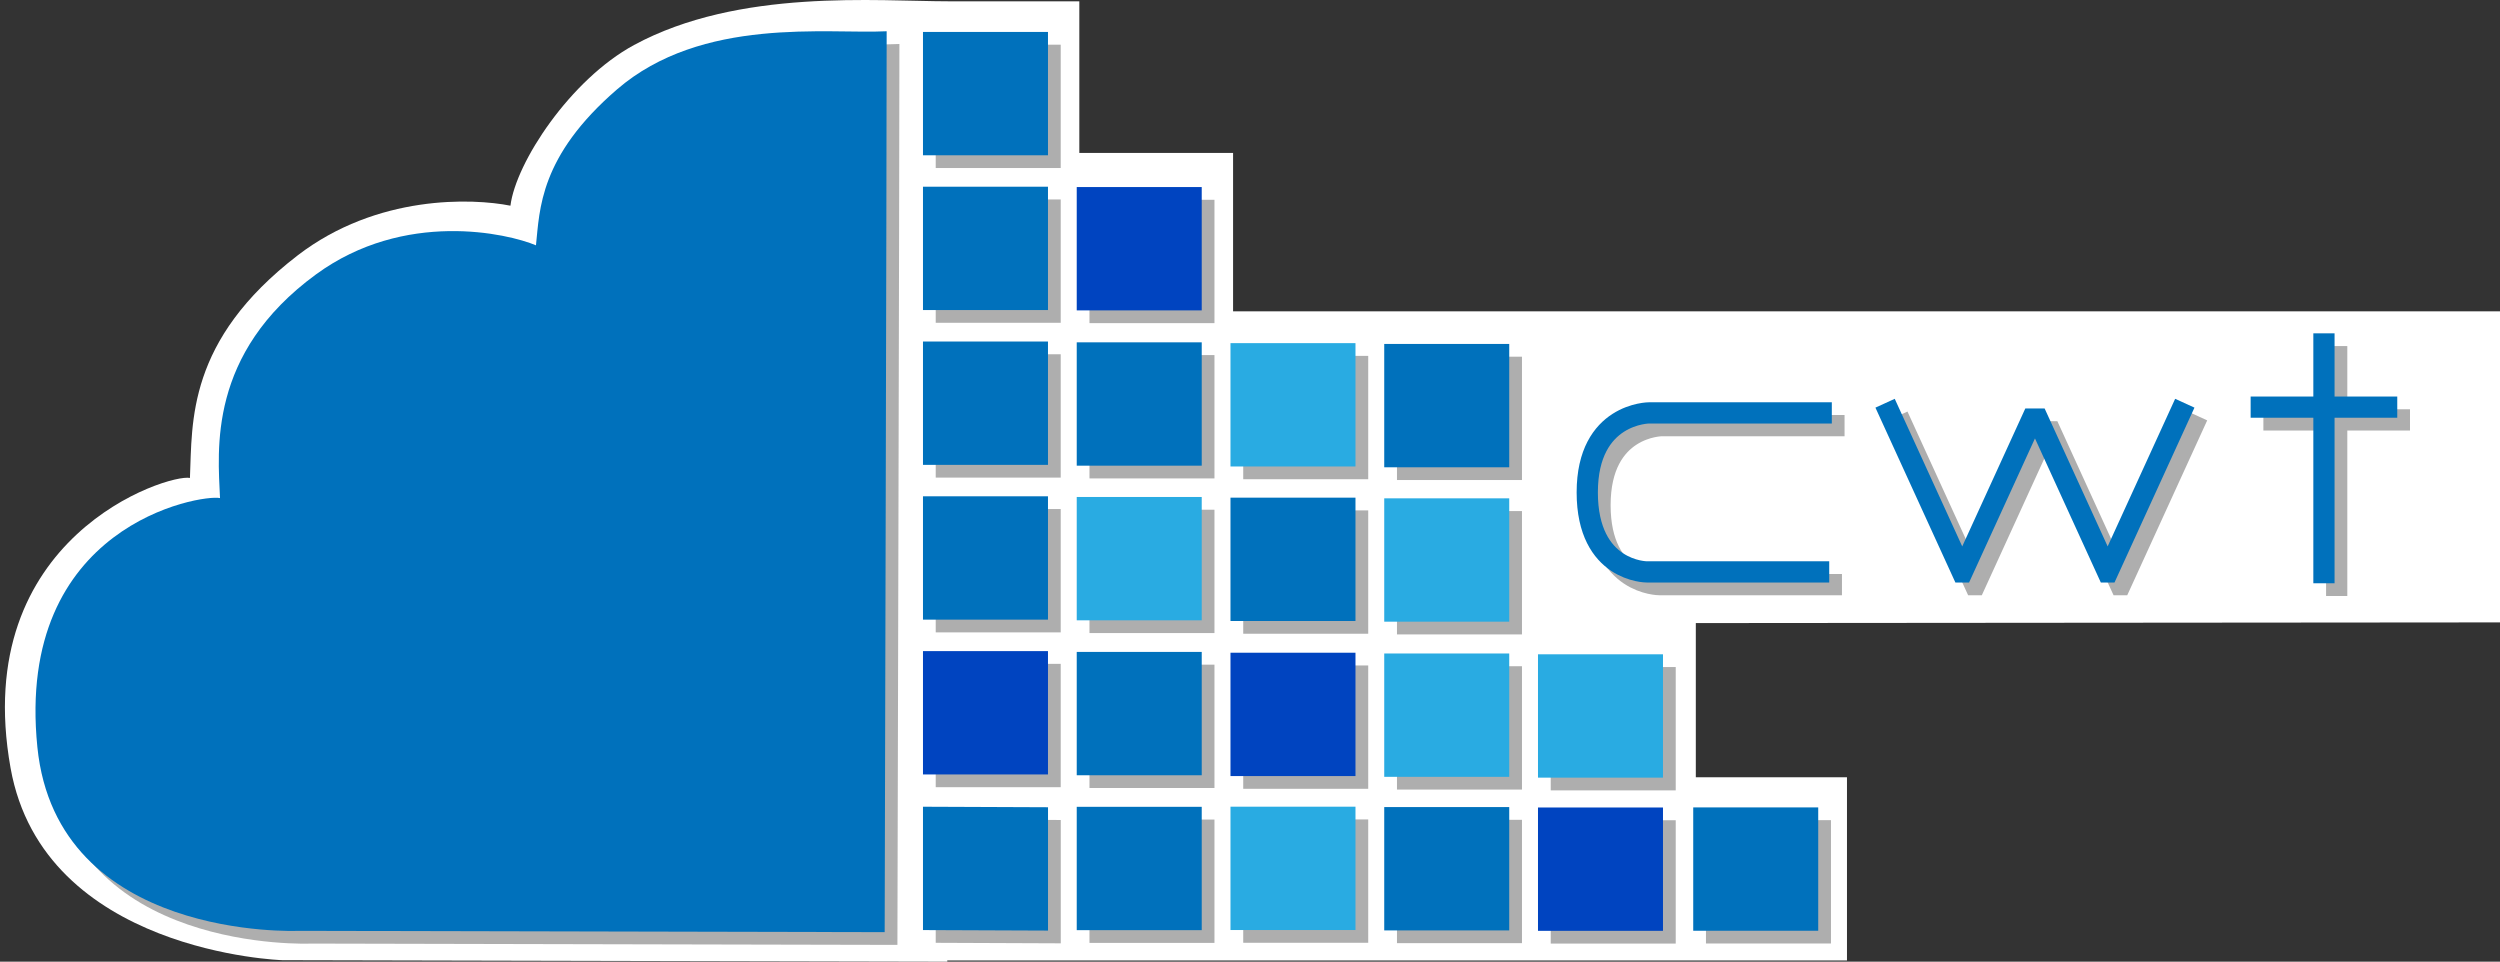 <svg xmlns="http://www.w3.org/2000/svg" viewBox="0 0 588.61 226.42"><rect x="0" y="0" width="588.61" height="226.42" fill="#333333" stroke="none"/><defs><style>.cls-1{isolation:isolate;}.cls-2{fill:#fff;}.cls-3{opacity:0.32;mix-blend-mode:multiply;}.cls-4{fill:#0071bc;}.cls-5{fill:#0044c0;}.cls-6{fill:#29abe2;}.cls-10,.cls-11,.cls-12,.cls-7,.cls-8,.cls-9{fill:none;stroke-linecap:square;stroke-width:5px;}.cls-7,.cls-8,.cls-9{stroke:#000;}.cls-10,.cls-7{stroke-miterlimit:10;}.cls-11,.cls-8{stroke-miterlimit:2;}.cls-12,.cls-9{stroke-linejoin:bevel;}.cls-10,.cls-11,.cls-12{stroke:#0071bc;}</style></defs><title>cwaret-logo-outlined-shadow</title><g class="cls-1"><g id="Layer_1" data-name="Layer 1"><path class="cls-2" d="M588.61,146.54V73.3H290.32V36h-36.2V.31H223.55C206.47.31,174-2.78,149.28,10.6c-15,8.13-27.83,27.66-29.1,37.83-8.87-1.77-31.37-2.69-50.11,11.71C44,80.2,45.28,99.28,44.72,112.53c-5-1.05-52,13.73-42.23,68.3,7.76,43.46,64,45.24,64,45.24l156.54.35v-.29H434.86V183H399.27v-36.3"/><g class="cls-3"><path d="M129.19,60.76c-6.65-2.81-30.94-8.38-51.77,6.83-25.6,18.69-23.09,41.49-22.62,52.68-4.41-.94-48.3,6.27-43,58.64,4.62,45.71,61.34,43.25,61.34,43.25l138.15.31s.47-184.34.47-212.11c-13.84.71-43.47-3.59-63.51,13.71C130,39.83,130.08,52.33,129.19,60.76Z"/></g><path class="cls-4" d="M126.19,57.76c-6.65-2.81-30.94-8.38-51.77,6.83-25.6,18.69-23.09,41.49-22.62,52.68-4.41-.94-48.3,6.27-43,58.64,4.62,45.71,61.34,43.25,61.34,43.25l138.15.31s.47-184.34.47-212.11c-13.84.71-43.47-3.59-63.51,13.71C127,36.83,127.08,49.33,126.19,57.76Z"/><g class="cls-3"><rect x="220.31" y="10.52" width="29.43" height="29.04"/></g><rect class="cls-4" x="217.31" y="7.52" width="29.43" height="29.04"/><g class="cls-3"><rect x="220.31" y="46.96" width="29.43" height="29.04"/></g><rect class="cls-4" x="217.31" y="43.96" width="29.43" height="29.04"/><g class="cls-3"><rect x="220.31" y="83.41" width="29.43" height="29.04"/></g><rect class="cls-4" x="217.31" y="80.41" width="29.43" height="29.04"/><g class="cls-3"><rect x="220.31" y="119.85" width="29.43" height="29.04"/></g><rect class="cls-4" x="217.31" y="116.85" width="29.43" height="29.04"/><g class="cls-3"><rect x="220.31" y="156.3" width="29.43" height="29.04"/></g><rect class="cls-5" x="217.31" y="153.3" width="29.43" height="29.04"/><g class="cls-3"><polygon points="249.75 222.1 220.31 221.98 220.31 192.94 249.75 193.06 249.75 222.1"/></g><polygon class="cls-4" points="246.75 219.1 217.31 218.98 217.31 189.94 246.75 190.06 246.75 219.1"/><g class="cls-3"><rect x="256.51" y="47.04" width="29.43" height="29.04"/></g><rect class="cls-5" x="253.51" y="44.04" width="29.43" height="29.04"/><g class="cls-3"><rect x="256.51" y="83.6" width="29.43" height="29.04"/></g><rect class="cls-4" x="253.51" y="80.6" width="29.43" height="29.04"/><g class="cls-3"><rect x="256.51" y="120.01" width="29.43" height="29.04"/></g><rect class="cls-6" x="253.51" y="117.01" width="29.43" height="29.04"/><g class="cls-3"><rect x="256.51" y="156.49" width="29.43" height="29.04"/></g><rect class="cls-4" x="253.51" y="153.49" width="29.43" height="29.04"/><g class="cls-3"><rect x="256.51" y="192.96" width="29.43" height="29.04"/></g><rect class="cls-4" x="253.51" y="189.96" width="29.43" height="29.04"/><g class="cls-3"><rect x="292.71" y="83.79" width="29.43" height="29.04"/></g><rect class="cls-6" x="289.71" y="80.79" width="29.43" height="29.04"/><g class="cls-3"><rect x="292.71" y="120.17" width="29.43" height="29.04"/></g><rect class="cls-4" x="289.71" y="117.17" width="29.43" height="29.04"/><g class="cls-3"><rect x="292.71" y="156.68" width="29.43" height="29.04"/></g><rect class="cls-5" x="289.71" y="153.68" width="29.43" height="29.04"/><g class="cls-3"><rect x="292.71" y="192.93" width="29.43" height="29.04"/></g><rect class="cls-6" x="289.71" y="189.93" width="29.43" height="29.04"/><g class="cls-3"><rect x="328.91" y="83.98" width="29.43" height="29.04"/></g><rect class="cls-4" x="325.91" y="80.98" width="29.43" height="29.04"/><g class="cls-3"><rect x="328.91" y="120.33" width="29.43" height="29.04"/></g><rect class="cls-6" x="325.91" y="117.33" width="29.43" height="29.04"/><g class="cls-3"><rect x="328.91" y="156.86" width="29.43" height="29.04"/></g><rect class="cls-6" x="325.91" y="153.86" width="29.43" height="29.04"/><g class="cls-3"><rect x="328.91" y="193.02" width="29.43" height="29.04"/></g><rect class="cls-4" x="325.91" y="190.02" width="29.43" height="29.04"/><g class="cls-3"><rect x="365.11" y="157.05" width="29.43" height="29.04"/></g><rect class="cls-6" x="362.11" y="154.05" width="29.43" height="29.04"/><g class="cls-3"><rect x="365.11" y="193.12" width="29.43" height="29.04"/></g><rect class="cls-5" x="362.11" y="190.12" width="29.43" height="29.04"/><g class="cls-3"><rect x="401.66" y="193.1" width="29.43" height="29.04"/></g><rect class="cls-4" x="398.66" y="190.1" width="29.43" height="29.04"/><g class="cls-3"><path class="cls-7" d="M431.18,137.65H390.71s-14,0-14-18.72,14.6-18.72,14.6-18.72h40.48"/><polyline class="cls-8" points="516.36 100.21 499.24 137.65 499.23 137.65 482.12 100.21 465 137.65 464.99 137.65 447.87 100.21"/><line class="cls-9" x1="550.16" y1="83.98" x2="550.16" y2="137.82"/><line class="cls-9" x1="535.4" y1="98.86" x2="564.92" y2="98.86"/></g><path class="cls-10" d="M428.18,134.65H387.71s-14,0-14-18.72,14.6-18.72,14.6-18.72h40.48"/><polyline class="cls-11" points="513.36 97.21 496.24 134.65 496.23 134.65 479.12 97.21 462 134.65 461.99 134.65 444.87 97.21"/><line class="cls-12" x1="547.16" y1="80.98" x2="547.16" y2="134.82"/><line class="cls-12" x1="532.4" y1="95.86" x2="561.92" y2="95.86"/></g></g></svg>